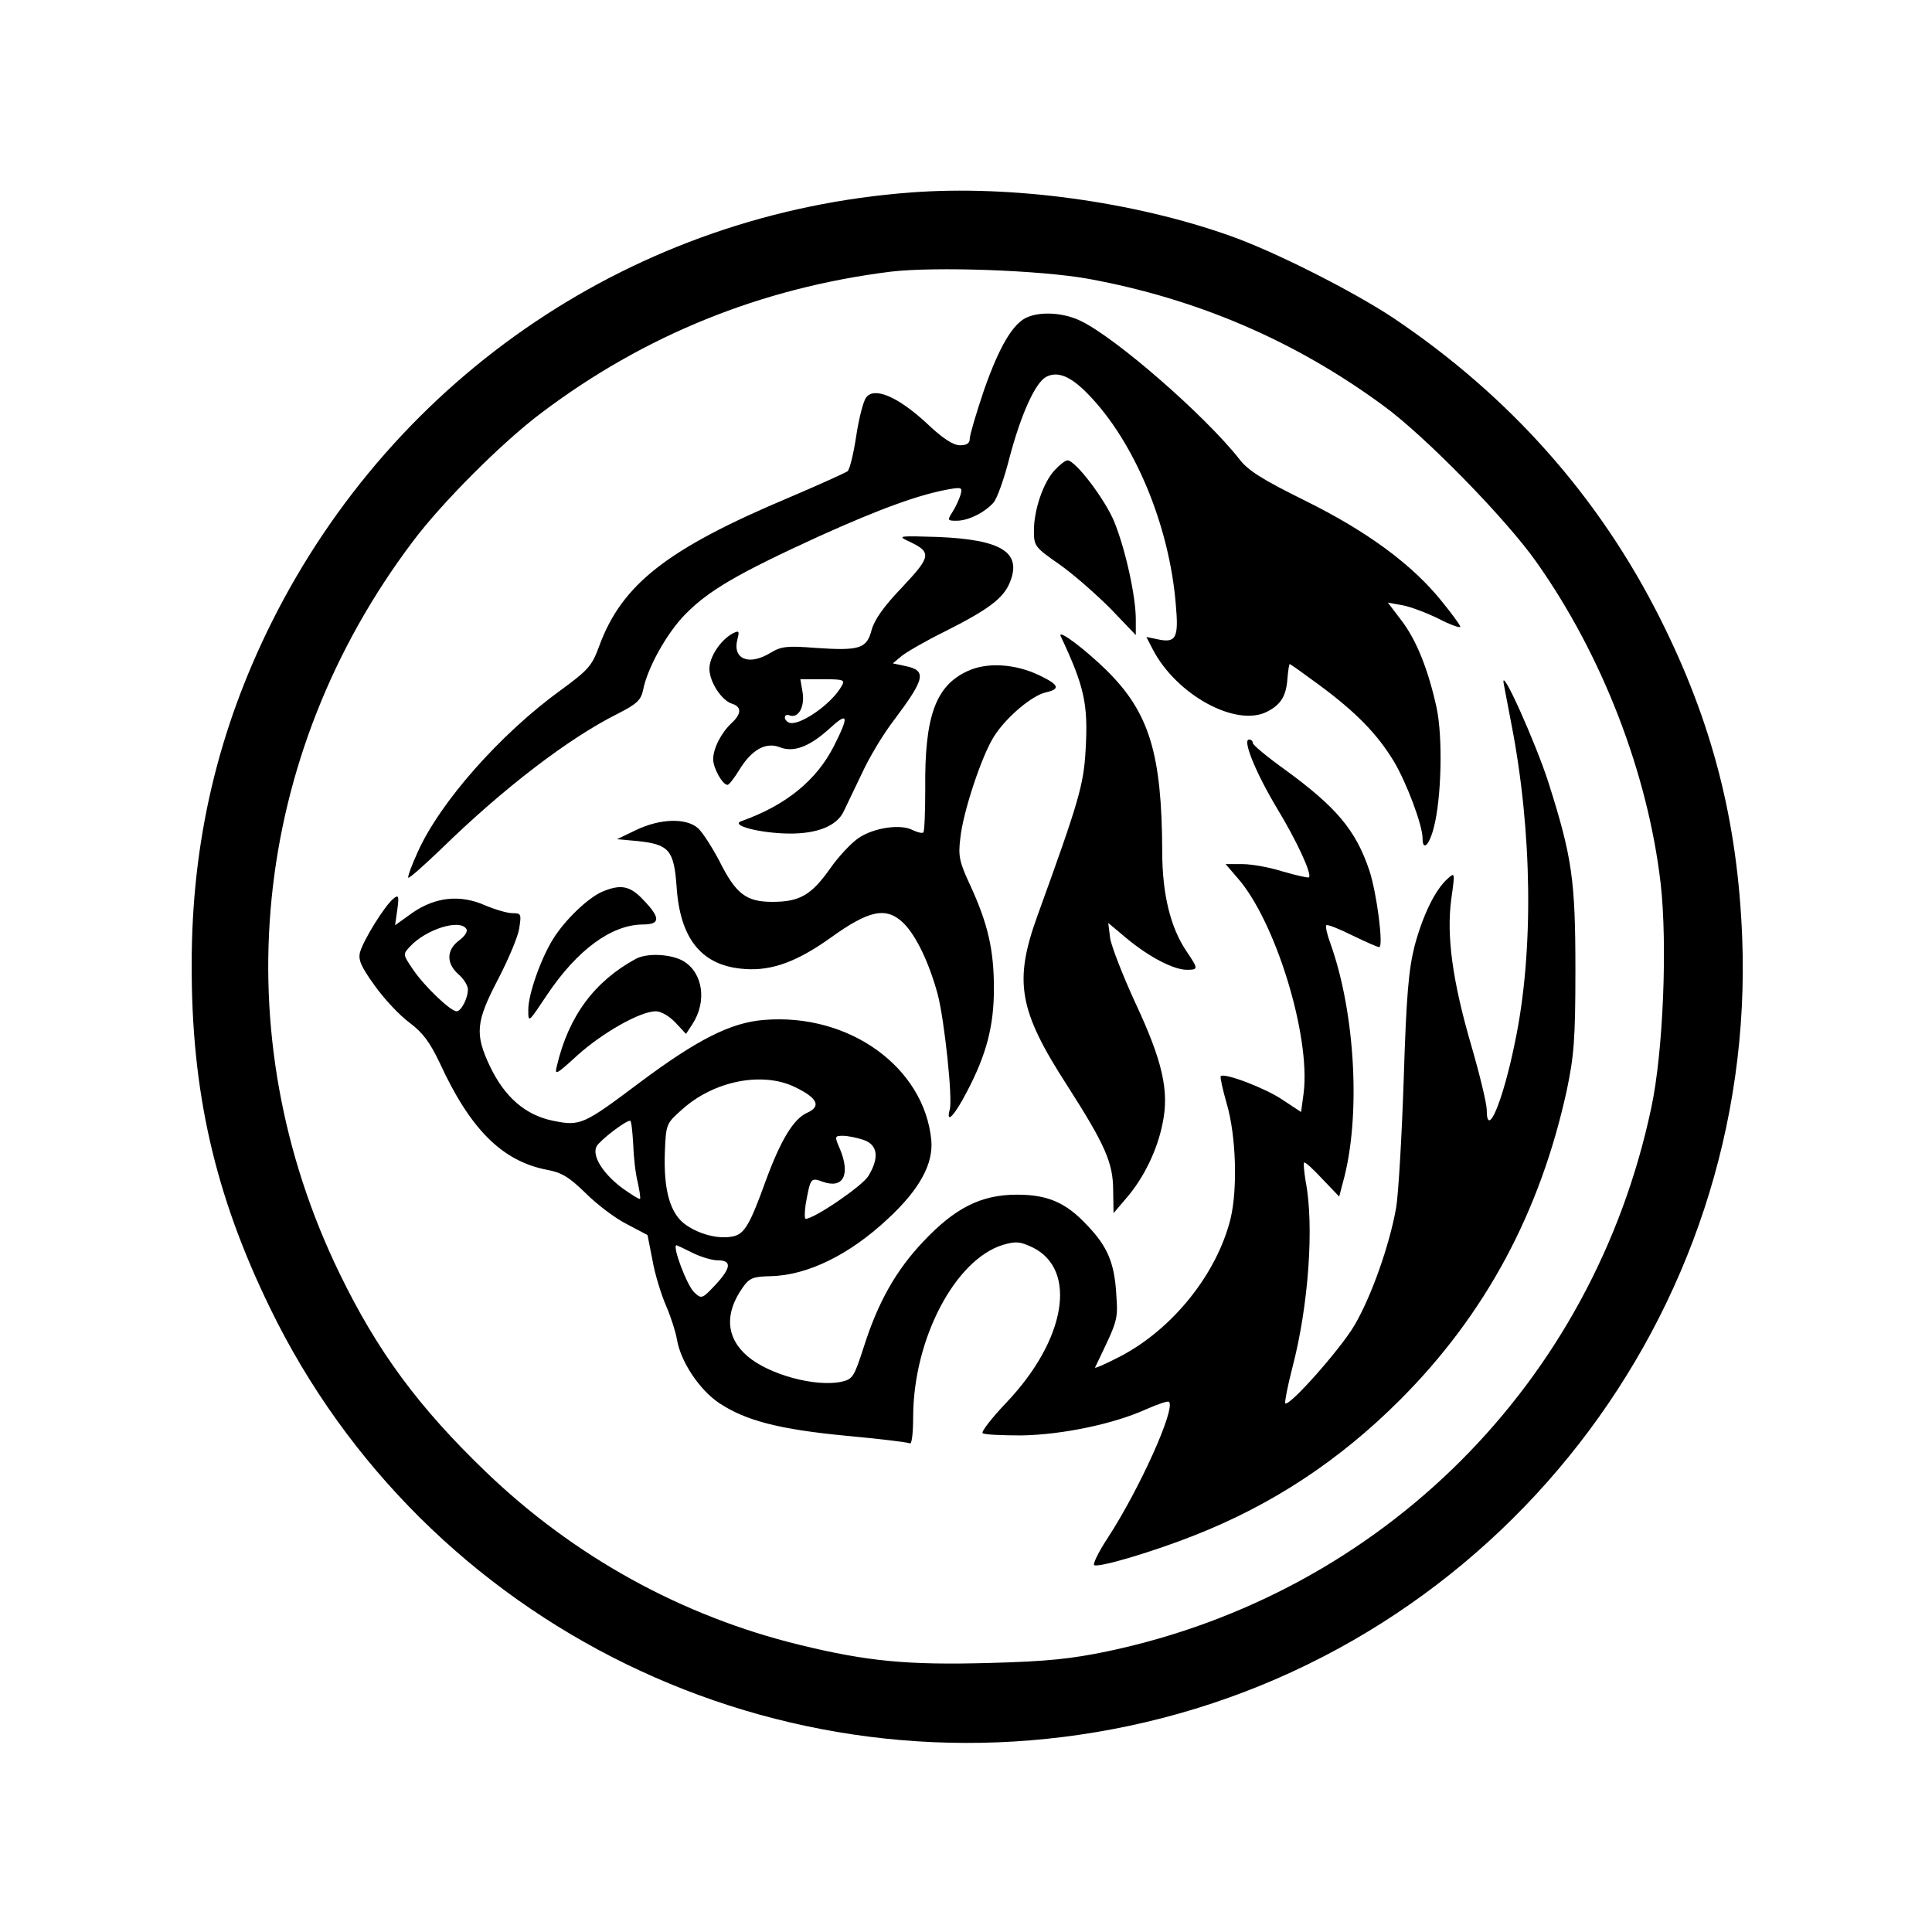 <?xml version="1.0" standalone="no"?>
<!DOCTYPE svg PUBLIC "-//W3C//DTD SVG 20010904//EN"
 "http://www.w3.org/TR/2001/REC-SVG-20010904/DTD/svg10.dtd">
<svg version="1.0" xmlns="http://www.w3.org/2000/svg"
 width="512pt" height="512pt" viewBox="0 0 512 512"
 preserveAspectRatio="xMidYMid meet">

<g transform="translate(0,512) scale(0.1,-0.1)"
fill="#000000" stroke="none">
<path d="M2415 4610 c-729 -54 -1367 -483 -1695 -1139 -142 -285 -212 -580
-212 -906 -1 -337 61 -610 207 -910 410 -846 1351 -1305 2276 -1109 976 206
1665 1092 1626 2089 -12 309 -79 570 -217 845 -162 323 -399 590 -707 797
-107 71 -314 176 -433 218 -256 91 -580 135 -845 115z m470 -229 c288 -53 547
-164 781 -336 110 -80 326 -301 406 -415 174 -246 295 -559 329 -852 18 -160
7 -445 -25 -594 -154 -728 -712 -1286 -1440 -1440 -96 -20 -160 -27 -313 -31
-218 -6 -324 4 -504 48 -312 76 -598 234 -831 458 -179 172 -288 320 -388 526
-309 636 -236 1370 194 1940 77 103 238 264 341 341 273 206 582 331 925 374
118 14 398 4 525 -19z"/>
<path d="M2724 4280 c-39 -15 -76 -79 -116 -193 -21 -62 -38 -120 -38 -129 0
-13 -8 -18 -26 -18 -18 0 -46 18 -90 60 -75 69 -138 96 -159 66 -7 -9 -19 -55
-26 -102 -7 -46 -17 -88 -23 -93 -6 -4 -76 -36 -156 -70 -323 -136 -442 -230
-502 -393 -19 -52 -28 -63 -102 -117 -160 -116 -320 -297 -379 -429 -16 -35
-27 -65 -25 -68 3 -2 42 33 88 77 163 159 336 292 466 357 51 26 62 36 68 62
11 60 65 155 113 203 62 63 140 108 354 206 162 73 266 111 347 125 31 5 33 4
27 -17 -4 -12 -13 -32 -21 -44 -14 -22 -13 -23 11 -23 31 0 73 21 97 47 10 10
29 64 43 119 30 114 68 199 97 215 30 16 64 3 110 -44 124 -126 217 -349 234
-559 8 -89 1 -103 -49 -92 l-29 6 17 -33 c63 -121 221 -207 303 -165 37 19 51
42 54 90 2 20 4 36 6 36 2 0 37 -25 79 -56 96 -71 153 -129 197 -202 34 -57
76 -169 76 -204 0 -35 18 -18 30 30 20 77 24 238 7 317 -22 100 -53 179 -94
232 l-35 46 39 -7 c21 -4 64 -20 96 -36 31 -16 57 -25 57 -21 0 4 -22 34 -48
66 -78 98 -199 187 -363 268 -115 57 -152 80 -176 112 -91 115 -327 321 -420
365 -44 21 -102 25 -139 10z"/>
<path d="M2795 3874 c-30 -32 -55 -105 -55 -160 0 -41 2 -44 68 -90 37 -26 97
-79 135 -117 l67 -70 0 42 c0 60 -27 184 -57 258 -24 59 -103 163 -124 163 -6
0 -21 -12 -34 -26z"/>
<path d="M2405 3687 c65 -30 64 -40 -13 -122 -49 -51 -74 -86 -82 -114 -13
-50 -31 -56 -149 -48 -75 6 -91 4 -119 -13 -57 -35 -101 -17 -88 35 6 23 5 25
-13 16 -32 -18 -61 -62 -61 -93 0 -35 32 -84 60 -93 26 -8 25 -27 -1 -51 -27
-25 -49 -67 -49 -96 0 -24 25 -68 38 -68 4 0 18 18 32 41 32 52 69 73 106 59
37 -15 79 1 132 49 50 46 53 35 12 -46 -46 -91 -127 -157 -245 -199 -32 -11
48 -32 125 -33 75 -1 128 20 146 59 7 14 28 59 48 100 19 42 57 105 84 140 84
112 89 133 31 145 l-33 7 24 20 c14 11 66 41 115 65 113 57 154 87 171 129 33
80 -21 114 -191 121 -100 3 -107 3 -80 -10z m-174 -384 c-26 -49 -118 -112
-142 -97 -14 8 -11 24 4 18 23 -8 40 23 34 61 l-6 35 60 0 c54 0 59 -2 50 -17z"/>
<path d="M2811 3434 c63 -134 73 -180 66 -301 -5 -93 -18 -137 -127 -438 -64
-176 -51 -252 79 -453 99 -155 121 -203 121 -277 l1 -60 34 40 c46 53 82 127
96 198 18 86 0 165 -73 321 -33 72 -63 149 -66 170 l-5 40 49 -41 c59 -49 124
-83 159 -83 31 0 31 2 0 48 -43 63 -65 152 -65 266 -1 258 -34 368 -148 480
-56 55 -130 111 -121 90z"/>
<path d="M2563 3341 c-84 -39 -113 -121 -111 -311 0 -61 -2 -113 -5 -116 -3
-3 -15 0 -28 6 -31 17 -103 7 -144 -21 -19 -13 -54 -50 -76 -82 -49 -69 -80
-87 -152 -87 -70 0 -97 21 -141 109 -19 36 -44 75 -56 86 -31 28 -101 26 -165
-5 l-50 -24 56 -5 c82 -9 95 -24 102 -120 9 -141 68 -212 182 -219 71 -5 138
20 225 82 104 75 149 84 195 39 34 -34 68 -107 90 -188 18 -69 40 -277 32
-305 -11 -41 12 -18 46 48 51 97 71 173 71 272 0 103 -16 171 -61 270 -31 66
-34 81 -28 129 7 69 57 219 89 269 32 51 101 109 137 117 40 9 36 20 -16 45
-64 31 -140 36 -192 11z"/>
<path d="M3985 3308 c3 -15 12 -62 20 -105 56 -286 60 -606 10 -844 -32 -158
-75 -260 -75 -180 0 16 -18 91 -40 167 -51 174 -67 294 -54 391 10 71 10 72
-9 55 -34 -30 -66 -97 -88 -178 -16 -64 -22 -130 -29 -354 -5 -151 -14 -304
-20 -340 -17 -98 -66 -237 -111 -313 -38 -64 -173 -216 -183 -206 -2 2 6 45
19 95 43 164 58 377 35 494 -4 25 -6 47 -4 49 2 3 24 -17 48 -43 l45 -47 10
38 c48 172 33 447 -33 632 -9 24 -14 46 -11 49 2 3 33 -9 69 -27 35 -17 67
-31 71 -31 12 0 -6 142 -26 203 -36 107 -87 168 -226 269 -46 33 -83 64 -83
69 0 5 -4 9 -10 9 -18 0 18 -88 73 -180 54 -89 94 -176 86 -185 -3 -2 -33 5
-68 15 -34 11 -83 20 -108 20 l-45 0 31 -36 c101 -114 194 -418 176 -569 l-7
-52 -50 33 c-44 30 -154 72 -163 62 -2 -2 5 -35 16 -73 25 -85 29 -227 10
-305 -36 -145 -152 -291 -291 -364 -40 -21 -71 -34 -68 -30 62 129 61 124 56
198 -5 80 -24 124 -77 179 -56 60 -104 81 -186 81 -95 0 -164 -35 -248 -124
-72 -76 -120 -160 -158 -280 -26 -80 -29 -85 -60 -92 -69 -14 -190 19 -247 67
-58 49 -63 114 -13 184 17 24 27 28 73 29 98 2 210 57 312 153 83 77 120 145
114 208 -19 193 -218 337 -444 318 -87 -7 -175 -51 -329 -166 -149 -112 -157
-116 -230 -101 -73 15 -128 63 -167 145 -40 85 -37 117 22 230 27 52 53 113
56 135 6 38 5 40 -18 40 -14 0 -47 10 -73 21 -66 29 -131 22 -192 -20 l-46
-33 6 42 c5 36 3 40 -11 28 -23 -19 -80 -111 -88 -142 -5 -20 3 -38 39 -88 25
-35 66 -79 92 -98 36 -27 54 -52 80 -106 81 -177 166 -261 284 -284 39 -7 59
-19 103 -62 30 -30 79 -67 109 -82 l55 -29 13 -66 c6 -36 23 -91 36 -121 13
-30 26 -71 29 -90 10 -59 60 -134 113 -169 70 -46 158 -69 336 -86 87 -8 162
-17 168 -20 5 -4 9 25 9 72 1 205 111 415 238 454 35 10 45 9 79 -7 119 -59
88 -245 -70 -411 -38 -40 -67 -77 -63 -81 4 -4 51 -6 104 -6 109 2 246 31 331
70 30 13 56 22 59 19 18 -18 -78 -231 -162 -360 -25 -38 -41 -71 -36 -73 16
-6 159 37 265 79 206 81 384 198 545 359 226 226 371 496 442 820 19 91 23
134 23 320 0 239 -9 299 -71 495 -34 106 -129 318 -119 263z m-2749 -650 c4
-6 -4 -19 -19 -30 -34 -25 -35 -61 -2 -90 14 -12 25 -30 25 -40 0 -24 -18 -58
-30 -58 -16 0 -85 66 -115 110 -27 40 -28 41 -9 61 42 46 133 75 150 47z m871
-419 c60 -29 70 -51 32 -68 -36 -16 -70 -72 -110 -181 -41 -114 -56 -139 -84
-146 -36 -9 -88 3 -126 29 -43 29 -61 92 -57 196 3 73 4 74 47 112 84 75 212
100 298 58z m-429 -150 c1 -33 6 -79 12 -102 5 -23 8 -43 6 -44 -2 -2 -22 11
-45 27 -53 39 -83 87 -70 112 9 16 76 68 89 68 3 0 6 -27 8 -61z m611 10 c37
-13 42 -47 12 -96 -16 -26 -143 -113 -166 -113 -3 0 -3 17 0 38 13 71 13 72
46 60 54 -19 73 19 45 87 -15 34 -14 35 8 35 13 0 37 -5 55 -11z m-454 -299
c22 -11 52 -20 67 -20 38 0 36 -20 -7 -66 -34 -36 -36 -37 -55 -19 -19 17 -60
125 -47 125 1 0 20 -9 42 -20z"/>
<path d="M1594 2756 c-37 -17 -96 -73 -128 -124 -33 -53 -66 -147 -66 -188 0
-36 0 -35 50 40 80 119 170 185 253 186 47 0 48 17 3 64 -36 39 -61 44 -112
22z"/>
<path d="M1685 2579 c-110 -60 -178 -152 -209 -283 -7 -27 -3 -25 55 28 67 60
166 116 207 116 14 0 36 -13 52 -30 l28 -30 17 26 c39 60 28 136 -24 167 -33
19 -96 22 -126 6z"/>
</g>
</svg>
